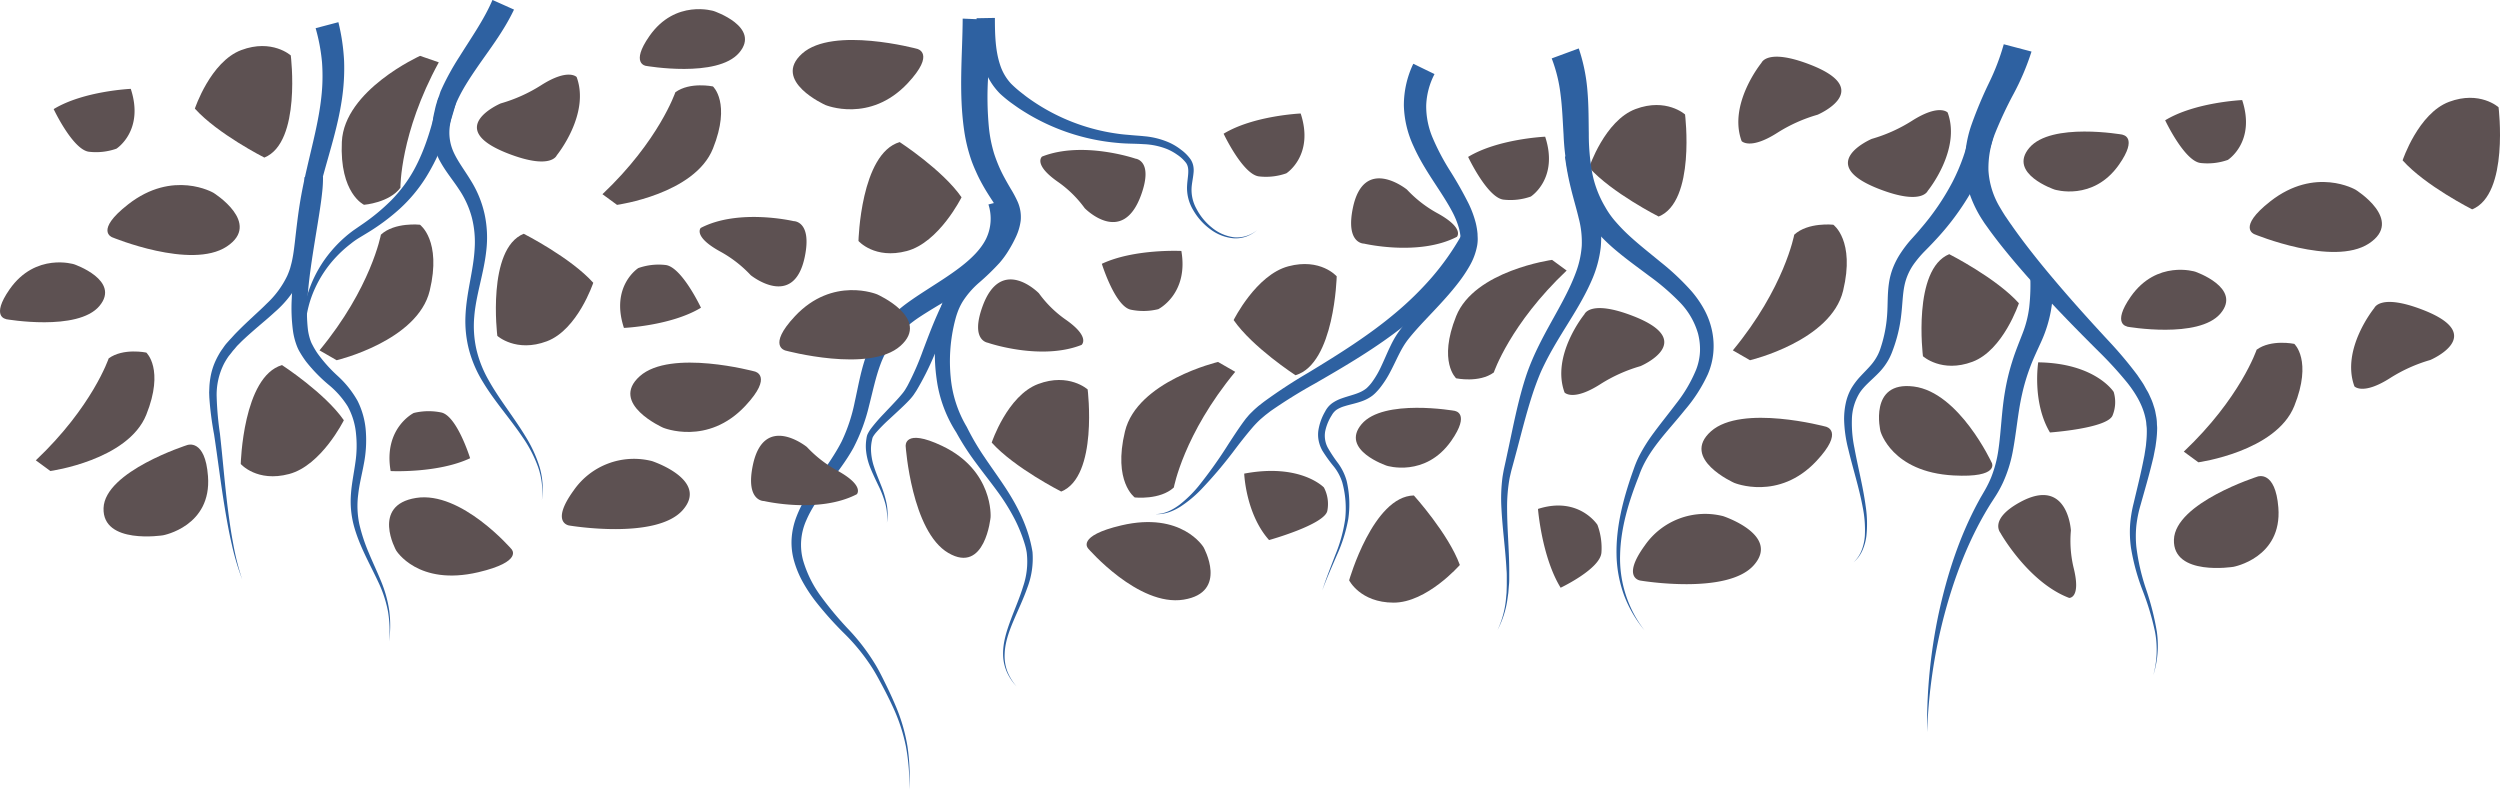 <svg xmlns="http://www.w3.org/2000/svg" viewBox="0 0 901.78 284.8"><defs><style>.cls-1{fill:#2e61a1;}.cls-2{fill:#5d5152;}</style></defs><g id="Layer_2" data-name="Layer 2"><g id="Layer_13" data-name="Layer 13"><path class="cls-1" d="M364.79,71.63a27.66,27.66,0,0,1,.73,9.17,23.51,23.51,0,0,1-2.72,9,30.93,30.93,0,0,1-5.43,7.14,52.47,52.47,0,0,1-6.5,5.39c-4.47,3.2-9.09,5.82-13.53,8.49-2.21,1.34-4.39,2.68-6.47,4.09a43.8,43.8,0,0,0-5.6,4.58,32.46,32.46,0,0,0-7.7,12c-1.72,4.61-2.75,9.68-4.08,14.83a65.63,65.63,0,0,1-5.65,15.23c-2.69,4.89-6,9-9,13.2s-6.06,8.39-8,12.94a21.58,21.58,0,0,0-1.21,14.25,41.4,41.4,0,0,0,6.71,13.47,122.49,122.49,0,0,0,10,11.9,73.9,73.9,0,0,1,9.56,12.64c1.36,2.28,2.5,4.65,3.66,7s2.25,4.73,3.29,7.15a64.27,64.27,0,0,1,4.48,15.08A75.46,75.46,0,0,1,328,284.8a75.82,75.82,0,0,0-1.23-15.57,63.53,63.53,0,0,0-4.94-14.75q-1.65-3.53-3.5-7c-1.24-2.3-2.44-4.6-3.84-6.77a71.8,71.8,0,0,0-9.74-12,122.68,122.68,0,0,1-10.56-11.79,55.5,55.5,0,0,1-4.45-6.69,35.6,35.6,0,0,1-3.2-7.52,24.35,24.35,0,0,1-1-8.3,26.64,26.64,0,0,1,1.81-8.16c2-5.18,5-9.65,8-14s6-8.6,8.24-13A60.38,60.38,0,0,0,308.31,145c1.13-5,2-10.27,3.74-15.54.52-1.3.95-2.62,1.55-3.9l.93-1.91.47-1,.55-.91a30.08,30.08,0,0,1,2.39-3.54A27.85,27.85,0,0,1,320.7,115a49.6,49.6,0,0,1,6.34-5.56c2.19-1.6,4.43-3.08,6.64-4.51,4.43-2.87,8.82-5.58,12.76-8.61s7.39-6.39,9.27-10.22a16.76,16.76,0,0,0,.83-12.35Z"/><path class="cls-2" d="M101.72,131.69s15.52,10.08,22.31,19.9c0,0-8.08,16.29-19.73,19.39s-17.46-3.62-17.46-3.62.77-31.53,14.88-35.67"/><path class="cls-2" d="M169.58,165.29s-4.78-15.43-10.49-16.52a22.55,22.55,0,0,0-9.86.2s-11,5.47-8.32,20.95c0,0,17,.86,28.67-4.63"/><path class="cls-2" d="M67.58,160.52S37.79,170,37.35,183.28s21.46,9.81,21.46,9.81,17.63-3.2,16.21-21.36c-1-13.59-7.44-11.21-7.44-11.21"/><path class="cls-2" d="M272.26,134s-30.35-8.22-41.47,1.69,8.41,18.59,8.41,18.59,16,6.69,29.65-7.88c10.21-10.9,3.41-12.4,3.41-12.4"/><path class="cls-2" d="M184.54,198.12S166.39,177,150.07,179.61s-7.19,18.92-7.19,18.92,7.82,13,29.65,7.88c16.34-3.84,12-8.29,12-8.29"/><path class="cls-2" d="M39.2,129.28s-5.88,17.48-26.28,36.77l5.25,3.85s28-3.85,34.6-20.31,0-22.41,0-22.41-8.32-1.75-13.57,2.1"/><path class="cls-2" d="M382.8,177.31s-16.89-8.55-25.08-17.67c0,0,5.63-16.93,16.73-21.11s17.88,1.95,17.88,1.95,3.88,31.39-9.53,36.83"/><path class="cls-2" d="M457.79,194.8s20.1-5.61,21-10.58a12.78,12.78,0,0,0-1.24-8.38s-8.38-8.85-28.75-5c0,0,.55,14.58,9,24"/><path class="cls-2" d="M441.37,48.23s7,14.87,12.85,15.41A22,22,0,0,0,464,62.52s10.14-6.46,5.17-21.58c0,0-17,.74-27.79,7.29"/><path class="cls-2" d="M326.69,161s2.11,30.72,15.4,38.47,15.23-12.92,15.23-12.92,1.17-16.85-17.49-25.71c-13.95-6.63-13.14.16-13.14.16"/><path class="cls-2" d="M205.34,189.56s31.36,5.31,40.94-5.58-11.09-17.66-11.09-17.66a26.45,26.45,0,0,0-28.28,10.61c-8.53,11.78-1.57,12.63-1.57,12.63"/><path class="cls-2" d="M524.78,148.2S499,143.67,491.14,153s9.11,15,9.11,15,13.88,4.38,23.25-9c7-10.05,1.28-10.77,1.28-10.77"/><path class="cls-2" d="M423.42,175.84s3.5-19.16,22.14-41.72l-6.2-3.56s-29.18,6.9-33.57,25.06,3.53,23.82,3.53,23.82,9.12,1,14.1-3.6"/><path class="cls-2" d="M275.55,180.72s19.84,4.68,33.52-2.45c0,0,2.9-3-6.84-8.41a43.79,43.79,0,0,1-11.18-8.63S275.46,148.6,271.52,168c-2.6,12.81,4,12.73,4,12.73"/><path class="cls-2" d="M467.3,135.35s-15.52-10.08-22.31-19.9c0,0,8.08-16.29,19.72-19.39s17.46,3.62,17.46,3.62-.76,31.53-14.87,35.67"/><path class="cls-2" d="M397.46,95.2s4.79,15.43,10.5,16.52a22.31,22.31,0,0,0,9.85-.2s11-5.46,8.32-21c0,0-17-.85-28.67,4.63"/><path class="cls-2" d="M283.34,126.45s30.36,8.22,41.47-1.69-8.4-18.58-8.4-18.58-16-6.69-29.66,7.88c-10.2,10.89-3.41,12.39-3.41,12.39"/><path class="cls-2" d="M538.83,134.36s5.88-17.47,26.28-36.77l-5.26-3.85s-28,3.85-34.6,20.31,0,22.41,0,22.41,8.32,1.75,13.58-2.1"/><path class="cls-2" d="M356.49,123.69s19,6.51,33.64.72c0,0,3.33-2.74-5.55-9a40.52,40.52,0,0,1-9.83-9.62s-13.63-14-20.39,4.87c-4.47,12.47,2.13,13,2.13,13"/><path class="cls-2" d="M188.91,84.32S205.8,92.88,214,102c0,0-5.63,16.92-16.73,21.1s-17.88-1.95-17.88-1.95-3.88-31.39,9.53-36.83"/><path class="cls-2" d="M252.85,111s-7-14.88-12.85-15.42a22,22,0,0,0-9.76,1.12s-10.15,6.47-5.18,21.58c0,0,17-.74,27.79-7.28"/><path class="cls-2" d="M2.2,115.14S28,119.67,35.84,110.4s-9.1-15.07-9.1-15.07-13.88-4.37-23.26,9c-7,10.05-1.28,10.76-1.28,10.76"/><path class="cls-2" d="M137.39,84.66s-3.5,19.16-22.14,41.72l6.19,3.56S150.62,123,155,104.87s-3.52-23.81-3.52-23.81-9.12-1-14.1,3.6"/><path class="cls-2" d="M286.29,79.77s-19.83-4.68-33.52,2.45c0,0-2.89,3,6.84,8.41a43.79,43.79,0,0,1,11.18,8.63s15.6,12.63,19.53-6.76c2.6-12.8-4-12.73-4-12.73"/><path class="cls-2" d="M392.47,197.81s18.15,21.11,34.47,18.49,7.19-18.91,7.19-18.91-7.82-13-29.65-7.88c-16.34,3.84-12,8.3-12,8.3"/><path class="cls-2" d="M703.16,91.71s16.89,8.56,25.08,17.67c0,0-5.63,16.94-16.73,21.11s-17.88-2-17.88-2-3.88-31.39,9.53-36.83"/><path class="cls-2" d="M721.66,192.37s10,17.73,24.72,23.31c0,0,4.26.2,1.69-10.5A41.73,41.73,0,0,1,747,191.33s-1.09-19.7-18.43-10.14c-11.45,6.31-6.87,11.18-6.87,11.18"/><path class="cls-2" d="M647.2,84.66s-3.5,19.16-22.14,41.72l6.19,3.56s29.18-6.91,33.58-25.06-3.53-23.82-3.53-23.82-9.12-1-14.1,3.6"/><path class="cls-2" d="M562.94,212s14.4-6.82,14.72-12.75a23.87,23.87,0,0,0-1.45-9.94s-6.73-10.46-21.44-5.73c0,0,1.35,17.32,8.17,28.42"/><path class="cls-2" d="M658.63,153.91s-30.36-8.22-41.47,1.68,8.4,18.59,8.4,18.59,16,6.69,29.65-7.88c10.21-10.9,3.42-12.39,3.42-12.39"/><path class="cls-2" d="M718.44,166.91s-11.73-25.41-28.13-27.49-12,16.15-12,16.15,4,14.72,26.36,15.93c16.75.9,13.79-4.59,13.79-4.59"/><path class="cls-2" d="M591.71,209.42s31.34,5.32,40.93-5.57-11.08-17.67-11.08-17.67a26.46,26.46,0,0,0-28.29,10.62c-8.53,11.78-1.56,12.62-1.56,12.62"/><path class="cls-2" d="M571.51,113.37s-12.09,14.82-7.15,28.22c0,0,3,3.31,12.89-3a55.82,55.82,0,0,1,14.49-6.52s21-8.9-2.68-18.08c-15.62-6.06-17.55-.6-17.55-.6"/><path class="cls-2" d="M510,178.72s12.48,13.8,16.58,25.07c0,0-11.9,13.63-23.93,13.59s-16-8.06-16-8.06S495.31,179,510,178.72"/><path class="cls-2" d="M739.44,156s20.78-1.47,22.6-6.17a12.76,12.76,0,0,0,.39-8.46S755.92,131,735.21,130.7c0,0-2.27,14.39,4.23,25.29"/><path class="cls-2" d="M814.38,171.89s-29.78,9.46-30.22,22.77,21.46,9.8,21.46,9.8,17.62-3.2,16.21-21.36c-1.06-13.59-7.45-11.21-7.45-11.21"/><path class="cls-2" d="M814,126.14s-5.87,17.47-26.28,36.77l5.26,3.85s28-3.85,34.6-20.31,0-22.41,0-22.41-8.32-1.75-13.58,2.1"/><path class="cls-2" d="M767.31,117.84s25.77,4.53,33.64-4.75S791.84,98,791.84,98s-13.88-4.38-23.25,9c-7,10.05-1.28,10.77-1.28,10.77"/><path class="cls-2" d="M856.41,111.14s-12.08,14.82-7.14,28.23c0,0,3,3.3,12.88-3a56,56,0,0,1,14.49-6.52s21-8.91-2.68-18.08c-15.62-6.06-17.55-.6-17.55-.6"/><path class="cls-2" d="M891.74,75.52S874.84,67,866.65,57.84c0,0,5.64-16.93,16.74-21.1s17.87,1.95,17.87,1.95,3.89,31.39-9.52,36.83"/><path class="cls-2" d="M781,43.39s7,14.87,12.85,15.41a22,22,0,0,0,9.76-1.12s10.15-6.46,5.17-21.58c0,0-17,.74-27.78,7.29"/><path class="cls-2" d="M813.19,84.48s28.44,11.81,41.31,3.36-4.79-19.39-4.79-19.39-14.56-8.55-30.8,4.19c-12.15,9.54-5.72,11.84-5.72,11.84"/><path class="cls-2" d="M233,23.76s25.76,4.53,33.64-4.75S257.51,4,257.51,4,243.63-.43,234.26,13c-7,10-1.28,10.76-1.28,10.76"/><path class="cls-2" d="M635.37,22.68S623.28,37.5,628.23,50.9c0,0,3,3.31,12.88-3a55.56,55.56,0,0,1,14.5-6.51s21-8.91-2.68-18.08c-15.63-6.06-17.56-.61-17.56-.61"/><path class="cls-2" d="M324.53,51.25s15.52,10.09,22.31,19.91c0,0-8.08,16.28-19.72,19.38s-17.46-3.62-17.46-3.62.76-31.53,14.87-35.67"/><path class="cls-2" d="M330.83,17.62s-30.36-8.22-41.47,1.69,8.4,18.58,8.4,18.58,16,6.69,29.66-7.87c10.2-10.9,3.41-12.4,3.41-12.4"/><path class="cls-2" d="M243.6,33.29s-5.88,17.46-26.29,36.76l5.26,3.85s28-3.85,34.6-20.31,0-22.41,0-22.41-8.32-1.75-13.57,2.11"/><path class="cls-2" d="M409.53,57.21s-19-6.51-33.65-.73c0,0-3.33,2.74,5.55,9a40.69,40.69,0,0,1,9.84,9.62s13.62,14,20.38-4.88c4.47-12.47-2.12-13-2.12-13"/><path class="cls-2" d="M598.3,78.11s-16.9-8.55-25.09-17.67c0,0,5.64-16.93,16.74-21.1s17.87,1.95,17.87,1.95,3.88,31.39-9.52,36.82"/><path class="cls-2" d="M529.57,56.6s7,14.88,12.86,15.42a22.1,22.1,0,0,0,9.75-1.12s10.15-6.47,5.18-21.59c0,0-17,.75-27.79,7.29"/><path class="cls-2" d="M765.65,48.57S739.89,44,732,53.32s9.11,15.06,9.11,15.06,13.88,4.38,23.25-9c7-10,1.28-10.76,1.28-10.76"/><path class="cls-2" d="M695.39,68.81S707.48,54,702.54,40.59c0,0-3-3.3-12.89,3a56,56,0,0,1-14.49,6.51s-21,8.91,2.68,18.08c15.62,6.06,17.55.6,17.55.6"/><path class="cls-2" d="M492,87.87s19.83,4.67,33.52-2.45c0,0,2.9-3-6.84-8.41a43.79,43.79,0,0,1-11.18-8.63s-15.59-12.63-19.53,6.76c-2.6,12.8,4,12.73,4,12.73"/><path class="cls-2" d="M95.37,56.85S78.48,48.29,70.29,39.18c0,0,5.63-16.94,16.73-21.11S104.89,20,104.89,20s3.89,31.39-9.52,36.83"/><path class="cls-2" d="M19.35,39.34s7,14.88,12.85,15.41A22.05,22.05,0,0,0,42,53.63s10.14-6.46,5.17-21.58c0,0-17,.74-27.79,7.29"/><path class="cls-2" d="M40.47,85.59s28.44,11.8,41.3,3.35S77,69.55,77,69.55,62.43,61,46.18,73.75C34,83.28,40.47,85.59,40.47,85.59"/><path class="cls-2" d="M144.44,67.64s-.19-19.48,13.84-45.16l-6.75-2.33s-27.35,12.32-28.22,31,8,22.72,8,22.72,9.15-.72,13.16-6.2"/><path class="cls-2" d="M200.85,56S212.94,41.19,208,27.79c0,0-3-3.31-12.88,3a55.71,55.71,0,0,1-14.5,6.51s-21,8.91,2.68,18.09c15.63,6.05,17.55.6,17.55.6"/><path class="cls-1" d="M357.7,7.15c-.28,6.87-.9,13.45-1.23,20a116,116,0,0,0,.27,19.14,50,50,0,0,0,1.81,9c.44,1.38,1,2.88,1.59,4.29s1.26,2.81,2,4.19,1.51,2.73,2.35,4.17a40.84,40.84,0,0,1,2.61,4.88,13.7,13.7,0,0,1,1.08,6.76,19.84,19.84,0,0,1-1.74,5.9,45.74,45.74,0,0,1-2.57,4.77,32.63,32.63,0,0,1-3.27,4.51,85.7,85.7,0,0,1-7.44,7.21,31.27,31.27,0,0,0-5.92,6.82,21.41,21.41,0,0,0-1.89,4c-.25.7-.47,1.39-.67,2.14s-.4,1.52-.57,2.3A59.66,59.66,0,0,0,342.92,136a42.43,42.43,0,0,0,5.72,17.85l.08.13,0,0a90.13,90.13,0,0,0,6.3,10.78c2.34,3.5,4.85,6.94,7.23,10.53,4.78,7.17,8.8,15.08,10.19,23.85a29.67,29.67,0,0,1-1.89,12.92c-1.43,4.08-3.3,7.92-4.95,11.83s-3.11,7.93-3.22,12.15a15.93,15.93,0,0,0,1,6.18,19.19,19.19,0,0,0,3.32,5.4,18.8,18.8,0,0,1-3.55-5.3,16.33,16.33,0,0,1-1.33-6.28c-.06-4.35,1.31-8.54,2.79-12.52s3.21-7.91,4.43-11.93a27.75,27.75,0,0,0,1.32-12.2,20.74,20.74,0,0,0-.68-3q-.45-1.5-1-3a54.81,54.81,0,0,0-2.47-5.74,75.23,75.23,0,0,0-6.61-10.63c-2.48-3.4-5.14-6.72-7.68-10.2a92.35,92.35,0,0,1-7.07-11l.1.18a47,47,0,0,1-7.13-19.54,65,65,0,0,1,.47-20.73c.16-.85.34-1.71.53-2.56s.44-1.77.72-2.64a28.22,28.22,0,0,1,2.2-5.13,38.07,38.07,0,0,1,6.73-8.49,79.28,79.28,0,0,0,6.62-6.91,25.79,25.79,0,0,0,2.44-3.65,37.36,37.36,0,0,0,2-4.09,12.46,12.46,0,0,0,1-3.64,5.74,5.74,0,0,0-.66-2.95,39.41,39.41,0,0,0-2.26-3.81c-.9-1.39-1.85-2.87-2.73-4.41s-1.72-3.11-2.46-4.73-1.44-3.21-2.07-5a58.36,58.36,0,0,1-2.54-10.48c-2.06-14-.62-27.63-.56-40.53Z"/><path class="cls-1" d="M569.48,17.47a63.62,63.62,0,0,1,3.16,15.7c.43,5.2.38,10.24.46,15.08a78.44,78.44,0,0,0,1.19,13.93A38.5,38.5,0,0,0,579,74.64a30.85,30.85,0,0,0,3.89,5.46,61.55,61.55,0,0,0,4.88,5c3.49,3.21,7.34,6.22,11.18,9.39a89,89,0,0,1,11.14,10.48,38.29,38.29,0,0,1,4.56,6.53,28,28,0,0,1,2.86,7.61,26.85,26.85,0,0,1,.51,8.08,25.43,25.43,0,0,1-2,7.85,55.22,55.22,0,0,1-8.3,12.88c-6.22,7.79-13.41,14.57-16.54,23.76-3.6,9.06-6.53,18.52-6.78,28.28a42.47,42.47,0,0,0,8.77,27.39,44.42,44.42,0,0,1-7.4-12.77,44.9,44.9,0,0,1-2.67-14.62c-.18-10,2.4-19.84,5.64-29.19.43-1.17.81-2.33,1.28-3.51a34.88,34.88,0,0,1,1.63-3.5,61,61,0,0,1,4-6.43c2.92-4.06,6.06-7.88,9-11.79a51.15,51.15,0,0,0,7.16-12.19,20.79,20.79,0,0,0,1.39-6.45,22.41,22.41,0,0,0-.71-6.6,26.82,26.82,0,0,0-6.73-11.44,83.57,83.57,0,0,0-10.8-9.27c-3.89-2.93-7.94-5.81-11.87-9.11a67.54,67.54,0,0,1-5.71-5.32,38.84,38.84,0,0,1-5-6.35A46.68,46.68,0,0,1,566,64a85.45,85.45,0,0,1-2-15.41c-.31-5-.48-9.83-1.08-14.43a53.25,53.25,0,0,0-3.2-13.09Z"/><path class="cls-1" d="M572.92,55.58a91.94,91.94,0,0,0,1.47,10.57c.68,3.54,1.58,7.12,2.31,11a40.69,40.69,0,0,1,.7,12.13,41.23,41.23,0,0,1-3.19,11.7c-3.11,7.2-7.33,13.53-11.16,19.82-1.92,3.15-3.76,6.31-5.41,9.54-.82,1.64-1.61,3.24-2.29,4.9s-1.32,3.37-1.93,5.1c-2.37,6.91-4.18,14.13-6.08,21.33L545.91,167l-.74,2.7c-.22.89-.4,1.75-.61,2.62a58.44,58.44,0,0,0-.93,10.87c0,7.38.73,14.82.77,22.3,0,.93,0,1.87,0,2.81s0,1.87-.11,2.8l-.22,2.8-.4,2.78a33.94,33.94,0,0,1-3.5,10.59,34,34,0,0,0,3-10.66l.26-2.76.08-2.78c0-.92,0-1.85,0-2.77s0-1.85-.1-2.78c-.38-7.4-1.46-14.77-1.83-22.28A59.57,59.57,0,0,1,542,171.9c.17-1,.33-1.92.52-2.84l.6-2.72,1.17-5.45c1.55-7.27,3-14.61,5.13-21.89.54-1.81,1.1-3.63,1.77-5.44s1.41-3.6,2.18-5.33c1.57-3.47,3.32-6.84,5.12-10.13,3.61-6.59,7.37-12.92,9.85-19.55a34.3,34.3,0,0,0,2.22-9.88,33.65,33.65,0,0,0-1.11-10c-.81-3.44-1.9-7-2.81-10.76a100.71,100.71,0,0,1-2.14-11.46Z"/><path class="cls-1" d="M732.79,18.6A90.14,90.14,0,0,1,726.25,34a142.1,142.1,0,0,0-6.49,13.83,34.06,34.06,0,0,0-2.5,13.69,29.26,29.26,0,0,0,4.07,13.16l.92,1.55,1,1.6C724,78.9,724.71,80,725.44,81c1.47,2.12,3,4.21,4.56,6.28,3.13,4.14,6.4,8.2,9.76,12.21,6.71,8,13.74,15.82,20.88,23.52A145.48,145.48,0,0,1,771,135.34c.75,1.15,1.56,2.24,2.28,3.43l1,1.81a14.7,14.7,0,0,1,1,1.85l.86,1.93a19.89,19.89,0,0,1,.7,2,19,19,0,0,1,.58,2l.39,2.1a15.08,15.08,0,0,1,.21,2.11c0,.71.11,1.41.09,2.11a40.13,40.13,0,0,1-.29,4.14l-.27,2c-.09.67-.25,1.33-.37,2l-.39,2-.47,1.94c-1.26,5.19-2.75,10.24-4.17,15.31a43,43,0,0,0-1.54,7.53,38.65,38.65,0,0,0,0,7.68,76.08,76.08,0,0,0,3.49,15.21,95.88,95.88,0,0,1,3.9,15.37,35.57,35.57,0,0,1-1.28,15.69,35,35,0,0,0,.63-15.59A95.61,95.61,0,0,0,772.87,213a77.77,77.77,0,0,1-4.2-15.39,41.27,41.27,0,0,1-.33-8.09,45.25,45.25,0,0,1,1.29-8c1.21-5.13,2.5-10.25,3.51-15.35l.38-1.91.3-1.91c.09-.63.21-1.27.27-1.9l.17-1.89a36.1,36.1,0,0,0,.11-3.74c0-.62-.11-1.22-.16-1.83a10.81,10.81,0,0,0-.25-1.81c-.92-4.77-3.45-9.1-6.6-13.09a138.36,138.36,0,0,0-10.46-11.43c-7.49-7.45-14.89-15-22-22.86-3.57-3.93-7.08-7.93-10.48-12.06-1.7-2.07-3.37-4.16-5-6.32-.81-1.07-1.62-2.15-2.4-3.26l-1.19-1.66-1.17-1.8a42.59,42.59,0,0,1-3.85-7.84,34.27,34.27,0,0,1-1.95-8.72,42.71,42.71,0,0,1,2.34-17.31,149.47,149.47,0,0,1,6.29-15,82.11,82.11,0,0,0,5.29-13.87Z"/><path class="cls-1" d="M740.89,100.89a79.68,79.68,0,0,1-1.1,11.18,47.14,47.14,0,0,1-3.42,11c-1.51,3.36-3,6.39-4.15,9.57a69.94,69.94,0,0,0-2.88,9.75c-1.5,6.66-2,13.7-3.4,20.93a48.43,48.43,0,0,1-3.39,10.64,41.35,41.35,0,0,1-2.69,4.94l-1.44,2.23c-.48.72-.92,1.47-1.38,2.21-7.18,11.93-12.21,25.22-15.8,38.83a191.17,191.17,0,0,0-6.1,41.88,192.35,192.35,0,0,1,4.08-42.35c3-13.93,7.38-27.68,14.22-40.42.44-.79.85-1.59,1.32-2.37l1.33-2.3a39.68,39.68,0,0,0,2.18-4.5,43.47,43.47,0,0,0,2.56-9.72c1-6.73,1.14-13.91,2.4-21.18a78.73,78.73,0,0,1,2.59-10.76c1.08-3.54,2.53-7,3.74-10.16a38.94,38.94,0,0,0,2.4-9.42,73.27,73.27,0,0,0,.42-10Z"/><path class="cls-1" d="M185.41,3.46c-3.81,8-8.95,14.5-13.47,21.1S163.3,37.74,162.33,45a17,17,0,0,0,1.42,10.17c1.53,3.27,4,6.49,6.2,10.14a38.51,38.51,0,0,1,4.86,12,40.19,40.19,0,0,1,.63,12.83c-.88,8.46-3.73,16.14-4.36,24a38.56,38.56,0,0,0,.72,11.69,41.15,41.15,0,0,0,4.27,11c3.86,7,9.07,13.35,13.33,20.34a47.66,47.66,0,0,1,5.18,11.11,27.75,27.75,0,0,1,.88,12.11,27.35,27.35,0,0,0-1.39-12,46.75,46.75,0,0,0-5.57-10.7c-4.5-6.71-10-12.77-14.27-19.85a43.2,43.2,0,0,1-5-11.44A41.24,41.24,0,0,1,167.9,114c.34-8.43,2.87-16.36,3.3-24.14a35.85,35.85,0,0,0-1-11.39,33.42,33.42,0,0,0-4.71-10.27c-2.1-3.24-4.81-6.38-6.94-10.38-.28-.48-.49-1-.73-1.55s-.47-1.06-.66-1.61l-.5-1.69-.25-.84c-.06-.29-.09-.58-.14-.87a19,19,0,0,1-.36-3.49l0-1.75c0-.58.1-1.13.14-1.7a24.06,24.06,0,0,1,.5-3.33c.26-1.08.45-2.17.77-3.24s.64-2.14,1.06-3.15L158.9,33l.67-1.48a92,92,0,0,1,6.15-11.07c4.37-7,9-13.58,11.92-20.47Z"/><path class="cls-1" d="M122.06,8a74.48,74.48,0,0,1,2.06,14,75.15,75.15,0,0,1-.82,14c-1.36,9.2-4.12,17.81-6.44,26.3-1.18,4.25-2.24,8.46-3.08,12.75s-1.5,8.6-2.18,13c-.37,2.22-.72,4.47-1.3,6.77-.25,1.14-.65,2.28-1,3.42a28.92,28.92,0,0,1-1.43,3.34,37.82,37.82,0,0,1-8.77,11c-1.7,1.58-3.39,3-5.07,4.43s-3.35,2.89-5,4.37c-.8.74-1.61,1.47-2.36,2.24l-1.15,1.15L84.49,126a12.93,12.93,0,0,0-1,1.22l-1,1.24a25.9,25.9,0,0,0-1.64,2.65,24.83,24.83,0,0,0-2.69,12.17,114.49,114.49,0,0,0,1.17,13.12c1,8.86,1.69,17.71,2.78,26.52.55,4.41,1.17,8.8,2,13.16A92.67,92.67,0,0,0,87.36,209a91.6,91.6,0,0,1-3.79-12.79c-1-4.34-1.79-8.72-2.51-13.12-1.45-8.78-2.51-17.62-3.84-26.39A115,115,0,0,1,75.5,143.3l-.06-1.71.07-1.73a27.37,27.37,0,0,1,.36-3.48A23.76,23.76,0,0,1,78,129.64a29.17,29.17,0,0,1,1.74-3.09l1-1.42a14.88,14.88,0,0,1,1.07-1.38L83,122.42l1.17-1.26c.76-.86,1.57-1.64,2.37-2.45,1.6-1.59,3.24-3.12,4.87-4.64s3.28-3,4.79-4.54a33.49,33.49,0,0,0,7.39-10,27.51,27.51,0,0,0,1.08-2.83c.26-1,.56-2,.74-3,.43-2,.69-4.19.95-6.36.5-4.38,1-8.88,1.7-13.34s1.63-8.93,2.65-13.29C112.7,52,115,43.5,115.91,35a67.18,67.18,0,0,0,.24-12.59,66.21,66.21,0,0,0-2.3-12.24Z"/><path class="cls-1" d="M116.51,63.62a45.6,45.6,0,0,1-.33,6c-.2,1.91-.46,3.78-.74,5.63-.55,3.71-1.17,7.36-1.76,11-1.17,7.28-2.32,14.53-2.79,21.73a58,58,0,0,0,.14,10.56,19.31,19.31,0,0,0,1.13,4.72,9.4,9.4,0,0,0,.47,1c.2.37.39.75.6,1.12.43.74.87,1.47,1.36,2.17a52.34,52.34,0,0,0,7.07,7.92,35.78,35.78,0,0,1,7.33,9.15,29,29,0,0,1,3,11.4,44.15,44.15,0,0,1-.77,11.45c-.68,3.72-1.62,7.27-2,10.83A32.23,32.23,0,0,0,129.6,189,61.7,61.7,0,0,0,133,199.36c1.4,3.4,3,6.74,4.41,10.19a44.49,44.49,0,0,1,3,10.74,41.25,41.25,0,0,1-.07,11.1,41.07,41.07,0,0,0-.42-11,43.76,43.76,0,0,0-3.46-10.43c-3.1-6.65-6.9-13.12-8.86-20.49a34.28,34.28,0,0,1-1-11.37c.28-3.81,1.07-7.48,1.56-11.07a41,41,0,0,0,.25-10.66,25.15,25.15,0,0,0-3-9.81,32.09,32.09,0,0,0-6.88-7.78,56.53,56.53,0,0,1-8.06-8.27c-.6-.79-1.16-1.62-1.69-2.46-.27-.42-.51-.86-.77-1.28a14.53,14.53,0,0,1-.73-1.48,24.91,24.91,0,0,1-1.61-6,63.07,63.07,0,0,1-.43-11.6c.32-7.59,1.33-15,2.34-22.35.51-3.67,1-7.33,1.5-10.95.23-1.82.44-3.62.59-5.4a38.8,38.8,0,0,0,.17-5.09Z"/><path class="cls-1" d="M359.15,95.85a37,37,0,0,0-9.43,8.58,65.77,65.77,0,0,0-7,11.31c-2.06,4-3.88,8.25-5.77,12.5a102.1,102.1,0,0,1-6.38,12.66c-.32.51-.67,1-1,1.52a19.09,19.09,0,0,1-1.22,1.51c-.83.91-1.67,1.75-2.52,2.56-1.7,1.63-3.41,3.19-5.1,4.76a60.24,60.24,0,0,0-4.77,4.83,11,11,0,0,0-.93,1.26,3.41,3.41,0,0,0-.29.57c-.06.16-.12.5-.18.74a15.27,15.27,0,0,0-.39,3.24,21.2,21.2,0,0,0,1.13,6.57c.69,2.16,1.61,4.29,2.45,6.46a37,37,0,0,1,2.05,6.69,19.34,19.34,0,0,1,.11,6.95,19.25,19.25,0,0,0-.55-6.85,36.53,36.53,0,0,0-2.45-6.43c-1-2.09-2-4.16-2.9-6.36a22.49,22.49,0,0,1-1.67-7,17.26,17.26,0,0,1,.19-3.66,9,9,0,0,1,.19-1,4.52,4.52,0,0,1,.41-1,13.41,13.41,0,0,1,1-1.61,62.37,62.37,0,0,1,4.64-5.37c1.6-1.7,3.21-3.37,4.75-5.05.77-.84,1.51-1.69,2.19-2.54a14.54,14.54,0,0,0,.88-1.26c.27-.47.57-.94.83-1.43a97.77,97.77,0,0,0,5.46-12.46c1.64-4.31,3.26-8.7,5.18-13a72.12,72.12,0,0,1,7-12.63,43.09,43.09,0,0,1,10.49-10.6Z"/><path class="cls-1" d="M517.45,26.72a26.54,26.54,0,0,0-3,11.32,29.16,29.16,0,0,0,2.36,11.75,83.92,83.92,0,0,0,6.07,11.56,139,139,0,0,1,6.91,12.18,37.25,37.25,0,0,1,2.56,7,25.68,25.68,0,0,1,.62,3.86c0,.66.07,1.32.06,2a13.8,13.8,0,0,1-.19,2.12,22.9,22.9,0,0,1-2.69,7.34,51,51,0,0,1-4,6c-2.88,3.75-6,7.15-9.15,10.49s-6.3,6.59-9,10-4.23,7.49-6.42,11.62a36,36,0,0,1-3.88,6.05c-.39.48-.79.94-1.23,1.39a12.51,12.51,0,0,1-1.45,1.33,13.88,13.88,0,0,1-3.41,1.86c-2.32.89-4.61,1.29-6.65,1.94a11.25,11.25,0,0,0-2.74,1.21,5.52,5.52,0,0,0-1,.87,5.78,5.78,0,0,0-.82,1.15,17.18,17.18,0,0,0-2.39,5.84,9.17,9.17,0,0,0,.95,5.9,49.84,49.84,0,0,0,3.68,5.56,19.78,19.78,0,0,1,3.11,6.39,37.1,37.1,0,0,1,.58,13.84,55.19,55.19,0,0,1-4.16,13.09c-1.79,4.19-3.66,8.34-5.22,12.62,1.38-4.34,3.09-8.58,4.71-12.83a54,54,0,0,0,3.57-13,35.61,35.61,0,0,0-1.08-13.25,17.79,17.79,0,0,0-3.08-5.7,52.31,52.31,0,0,1-4.07-5.66,12.29,12.29,0,0,1-1.32-3.5,11.24,11.24,0,0,1-.13-3.79,19.61,19.61,0,0,1,2.45-6.85,9,9,0,0,1,1.1-1.66,8.53,8.53,0,0,1,1.51-1.38,14.1,14.1,0,0,1,3.41-1.7c2.28-.81,4.48-1.3,6.38-2.13a10.64,10.64,0,0,0,2.52-1.5,15.27,15.27,0,0,0,2-2.23,33,33,0,0,0,3.25-5.57c.95-2,1.82-4.08,2.79-6.2.49-1,1-2.12,1.58-3.18a32.18,32.18,0,0,1,1.93-3.11c2.79-3.89,5.87-7.26,8.83-10.72s5.87-6.86,8.38-10.43A42,42,0,0,0,525,93.15a16.66,16.66,0,0,0,1.81-5.47,9,9,0,0,0,.07-1.27c0-.48-.05-1-.1-1.42a19.3,19.3,0,0,0-.57-2.86,30.94,30.94,0,0,0-2.33-5.7c-4-7.59-10-14.72-14-23.69A36.92,36.92,0,0,1,506.39,38a34.78,34.78,0,0,1,3.4-15Z"/><path class="cls-1" d="M532.8,88.24A100.47,100.47,0,0,1,521,104.06a121.78,121.78,0,0,1-14.34,13.31c-10.19,8.1-21.35,14.64-32.39,21a184,184,0,0,0-16,9.95l-1.82,1.4c-.58.49-1.18,1-1.73,1.47a35.49,35.49,0,0,0-3.12,3.24c-2,2.34-4,4.87-5.91,7.39a158.7,158.7,0,0,1-12.4,14.71,43.17,43.17,0,0,1-7.43,6.18c-2.7,1.7-5.88,3-9.1,2.71,3.24.06,6.18-1.48,8.68-3.33a43.68,43.68,0,0,0,6.75-6.57A162,162,0,0,0,443.23,160c1.75-2.67,3.48-5.35,5.42-8l.75-1,.85-1c.55-.66,1.17-1.22,1.77-1.82s1.24-1.12,1.86-1.68L455.8,145A187.93,187.93,0,0,1,472,134.39c10.88-6.61,21.61-13.31,31.19-21.36a115.26,115.26,0,0,0,13.3-13,93.64,93.64,0,0,0,10.62-15.08Z"/><path class="cls-1" d="M164.54,36.89c-1.28,4.65-2.68,9.29-4.43,13.86A74.19,74.19,0,0,1,153.63,64a54.58,54.58,0,0,1-9.52,11.39,76.33,76.33,0,0,1-11.76,8.7l-3,1.82c-1,.62-1.9,1.26-2.81,2a43.69,43.69,0,0,0-5.12,4.6A41.84,41.84,0,0,0,113.63,104a38.49,38.49,0,0,0-3.45,13.5,39,39,0,0,0,1.66,14,39.1,39.1,0,0,1,.11-28.22,44.23,44.23,0,0,1,7.4-12.55,46.59,46.59,0,0,1,5.16-5.26c.92-.81,1.9-1.57,2.89-2.31l1.52-1.05,1.45-1a73.14,73.14,0,0,0,10.71-8.8,50.36,50.36,0,0,0,8.15-10.86c4.42-8,6.86-17,8.88-26.11Z"/><path class="cls-1" d="M719.23,48.38A78,78,0,0,1,711,69.28,94.85,94.85,0,0,1,697.75,87c-.62.68-1.26,1.33-1.9,2L694,90.88a40,40,0,0,0-3.2,3.75,20.63,20.63,0,0,0-3.86,8.48c-.64,3.12-.69,6.71-1.13,10.39a52,52,0,0,1-2.38,10.89c-.29.89-.61,1.75-.94,2.62a21.6,21.6,0,0,1-1.24,2.69,22.4,22.4,0,0,1-3.48,4.69c-2.64,2.74-5.38,4.79-7.09,7.52A19,19,0,0,0,668,151.3a44.48,44.48,0,0,0,.92,10.32c1.26,6.94,3.1,13.88,4.06,21a42,42,0,0,1,.25,10.75,18.72,18.72,0,0,1-1.44,5.19,12.24,12.24,0,0,1-3.18,4.28,12.2,12.2,0,0,0,2.92-4.39,17.81,17.81,0,0,0,1.14-5.14,41.34,41.34,0,0,0-.8-10.52c-1.31-7-3.5-13.72-5.16-20.71a47.26,47.26,0,0,1-1.52-10.86,27.51,27.51,0,0,1,.56-5.61,18.91,18.91,0,0,1,2-5.44,25.21,25.21,0,0,1,3.46-4.56c1.26-1.36,2.52-2.59,3.6-3.85a18.2,18.2,0,0,0,2.66-4,18,18,0,0,0,.88-2.22c.26-.81.52-1.63.74-2.45a48.17,48.17,0,0,0,1.65-10c.23-3.41.06-7,.62-10.89a25.37,25.37,0,0,1,1.54-5.8,28.9,28.9,0,0,1,2.79-5.25,43,43,0,0,1,3.49-4.57l1.8-2c.58-.64,1.16-1.29,1.72-2a88.37,88.37,0,0,0,11.57-16.9,70.36,70.36,0,0,0,6.57-19Z"/><path class="cls-1" d="M358.87,6.46c0,6,.16,11.78,1.88,16.94a18.21,18.21,0,0,0,3.92,6.75,40.89,40.89,0,0,0,3.12,2.8c1.14.89,2.27,1.82,3.47,2.65a71.81,71.81,0,0,0,32.47,12.71c1.47.21,2.92.3,4.42.44s3,.22,4.57.39a28.45,28.45,0,0,1,9.16,2.34A20.87,20.87,0,0,1,426,54a15,15,0,0,1,3.44,3.45,6.58,6.58,0,0,1,1,2.44,8.28,8.28,0,0,1,.08,2.52c-.15,1.6-.46,3-.63,4.52a14,14,0,0,0,1.66,8.33,21.16,21.16,0,0,0,5.55,6.8,15.67,15.67,0,0,0,8,3.53A11.46,11.46,0,0,0,453.45,83a12.23,12.23,0,0,1-3.88,2.31,11.36,11.36,0,0,1-4.52.65,16.3,16.3,0,0,1-8.5-3.29,22.24,22.24,0,0,1-6.14-6.87,15.46,15.46,0,0,1-2.2-9.08c.17-3.06,1.1-6.16-.53-8.14a13.37,13.37,0,0,0-3.07-2.79,19.25,19.25,0,0,0-3.74-2.06A25.62,25.62,0,0,0,412.46,52c-1.47-.1-3-.14-4.47-.18s-3.08-.1-4.61-.25a76,76,0,0,1-34.92-11.9c-1.32-.83-2.58-1.76-3.86-2.67a48.41,48.41,0,0,1-3.75-3.09,23.88,23.88,0,0,1-5.54-8.54c-2.4-6.27-2.76-12.72-3.06-18.79Z"/></g></g></svg>